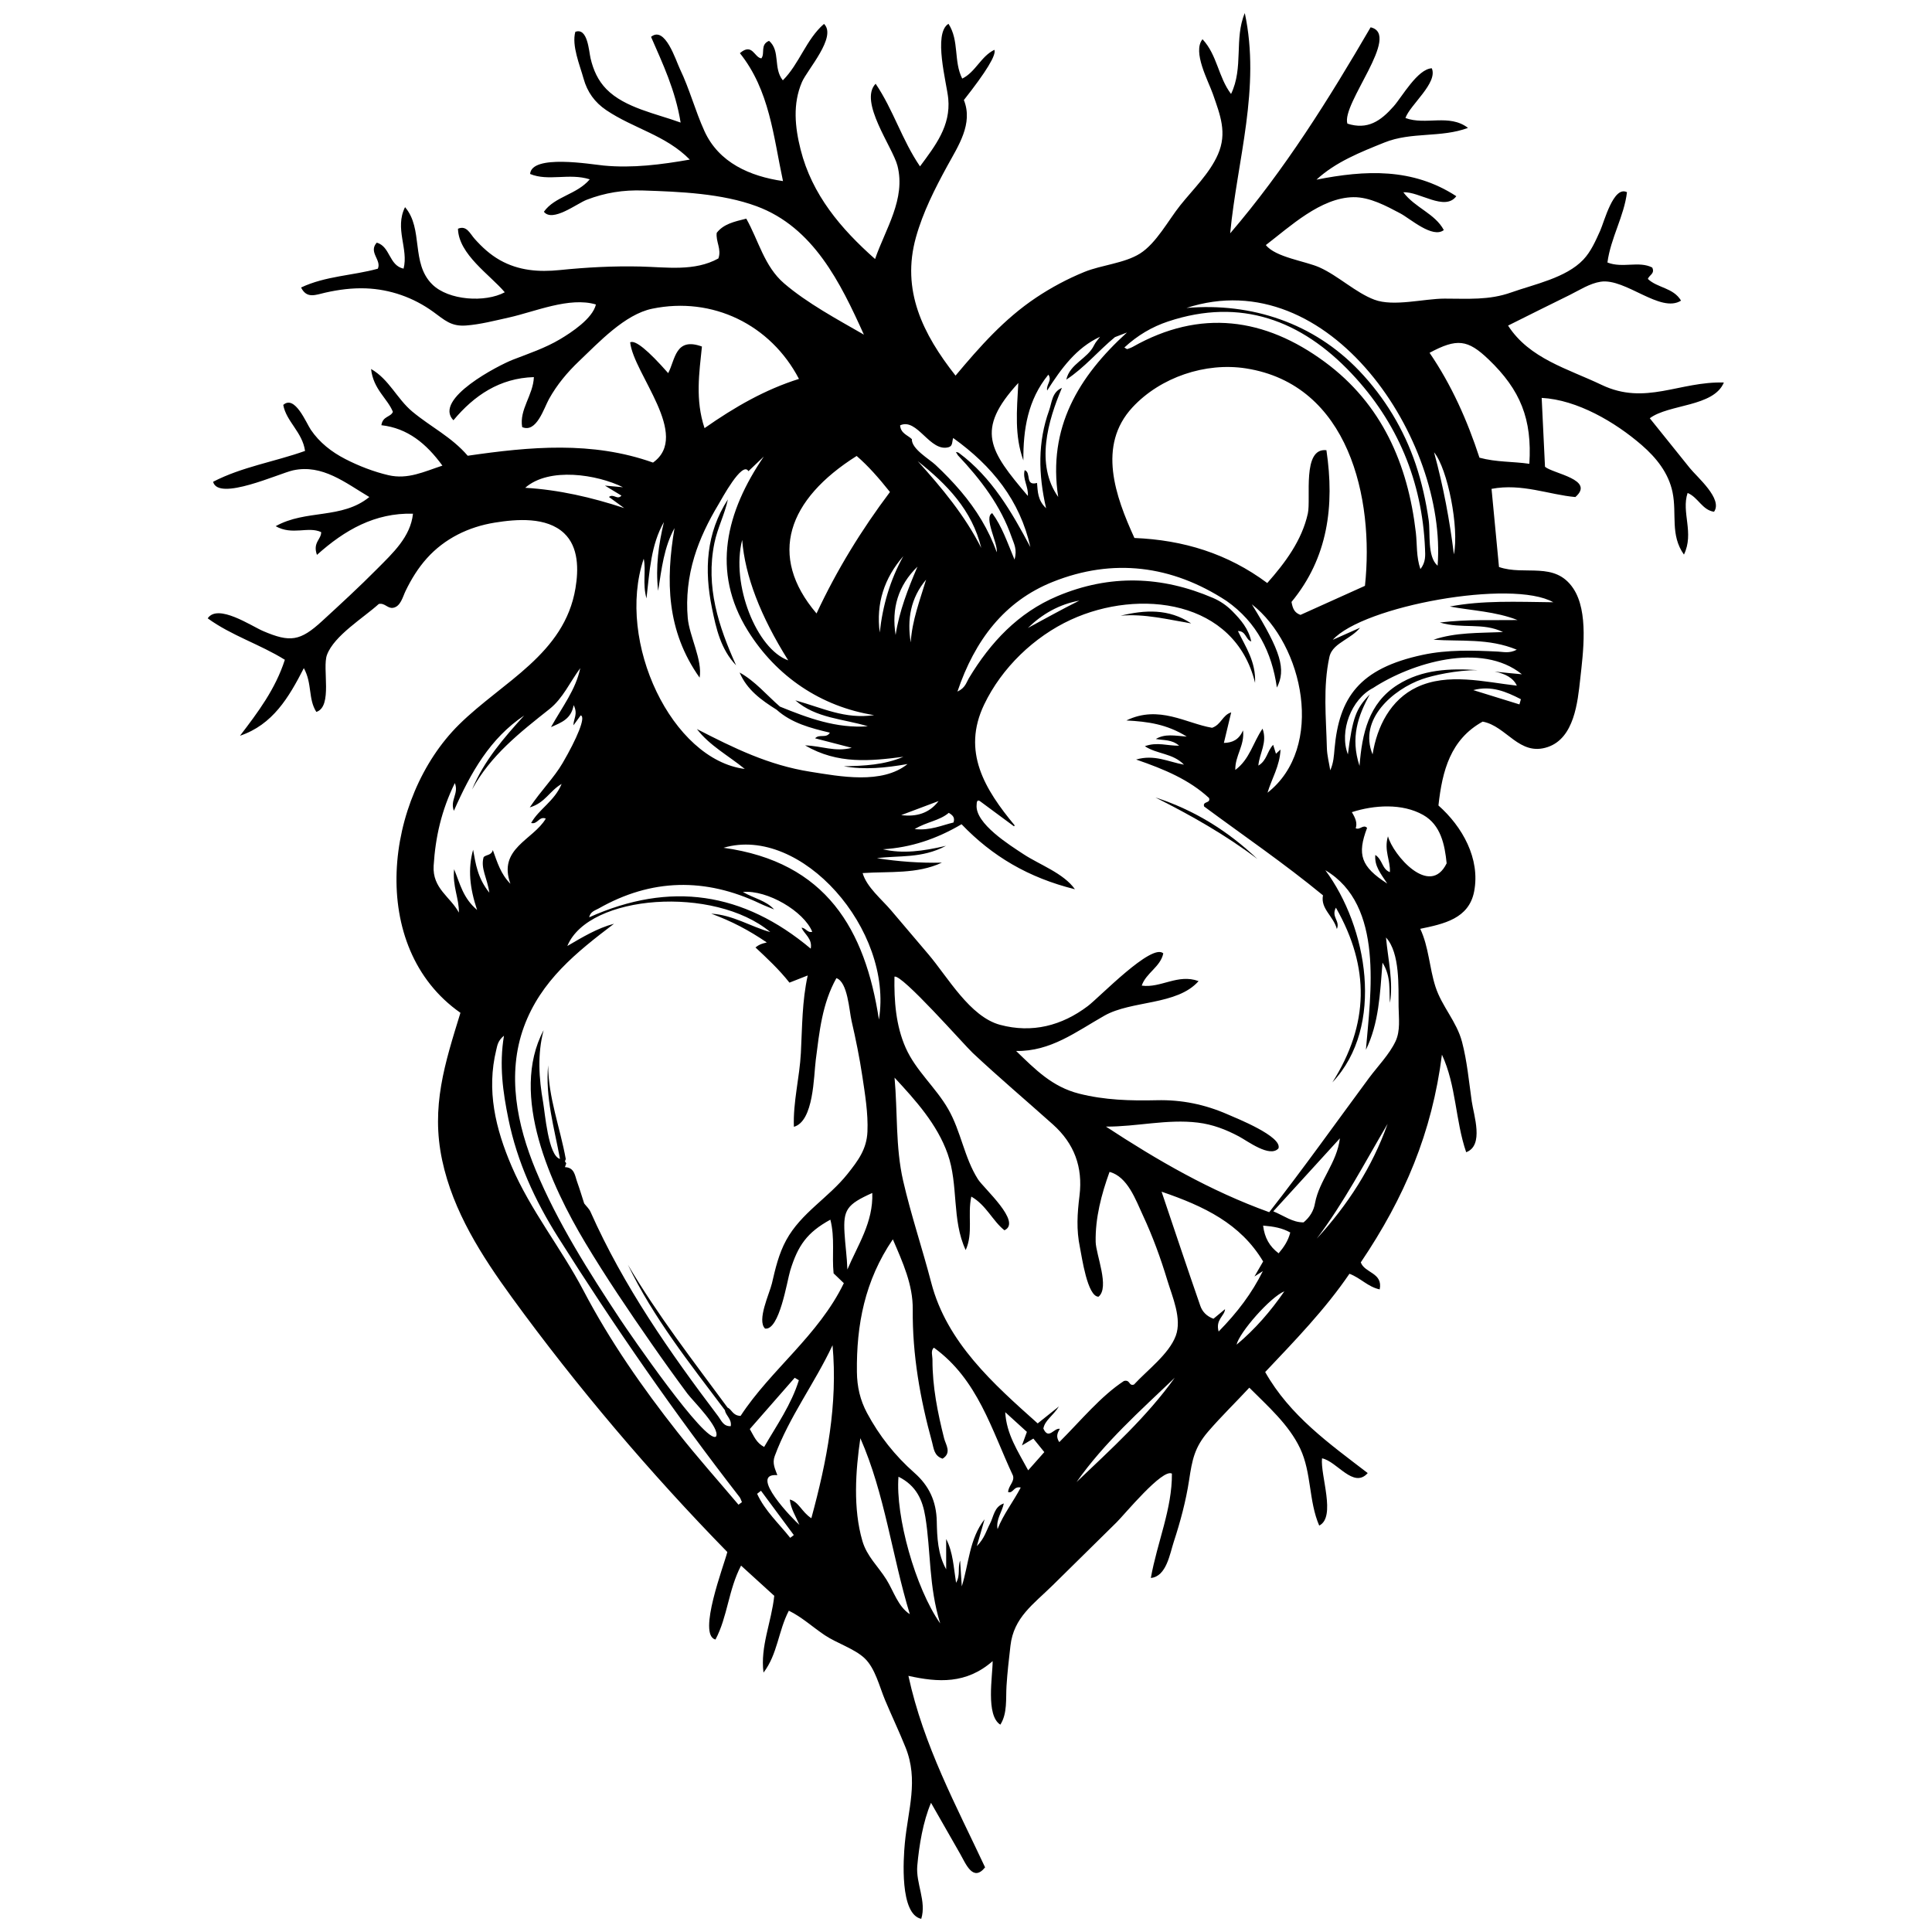 <?xml version="1.0" encoding="UTF-8"?><svg id="Layer_1" xmlns="http://www.w3.org/2000/svg" viewBox="0 0 850.39 850.39"><path d="m758.88,168.37c-19.7-.6-34.63,10.26-53.94,1.02-14.75-7.06-31.78-11.5-41.15-26.08,9.01-4.55,18.06-8.98,27.11-13.46,4.27-2.12,8.85-5.12,13.66-5.85,10.91-1.66,26.34,14.07,35.37,8.32-3.44-5.75-10.38-5.52-14.61-9.55.54-1.67,3.24-2.31,1.92-5.02-5.9-3.01-13.03.42-19.71-2.21,1.41-10.77,7.37-20.41,8.6-30.95-5.95-3-10,13-11.8,16.98-2.01,4.43-4.03,9.14-7.42,12.72-7.64,8.06-21.7,10.86-31.74,14.43-9.83,3.5-19.05,2.71-29.33,2.72-9.04,0-22.43,3.65-30.87.48-8.28-3.11-15.85-10.47-24.14-14.21-6.14-2.77-19.44-4.45-23.65-9.85,10.65-8.14,24.12-20.85,38.51-21.07,7.2-.11,14.52,3.88,20.72,7.16,4.29,2.27,14.18,11.16,19.1,7.31-3.9-7.3-12.66-9.76-17.81-16.62,7-.45,18.27,8.52,23.31,1.72-19.26-12.55-40.09-11.52-61.55-7.28,8.41-7.79,19.44-12.14,29.93-16.36,11.91-4.79,24.89-1.98,36.77-6.43-8.33-6.36-18.59-1.01-27.54-4.35,2.03-5.83,14.37-15.43,11.6-21.89-6.27.31-13.07,12.53-16.78,16.74-5.74,6.51-11.49,10.47-20.37,7.63-2.76-8.69,23.91-39.28,10.22-42.4-18.34,31.51-37.78,62.65-61.82,90.69,3.12-32.38,13.51-64.01,6.44-96.95-4.75,11.22-.45,23.98-6.05,35.6-5.65-7.42-6.05-17.13-12.56-24.09-4.55,5.54,2.57,18.35,4.58,24.15,3.19,9.19,6.37,17.01,2.22,26.52-3.65,8.37-10.97,15.39-16.61,22.45-5.22,6.54-10.55,16.7-17.72,21.22-6.82,4.29-16.93,5.01-24.46,8.08-7.47,3.05-14.62,6.87-21.33,11.36-13.95,9.33-24.7,21.53-35.39,34.28-14.4-18.31-23.96-37.51-17.43-60.88,3.09-11.05,8.3-21.34,13.78-31.37,4.83-8.84,11.5-18.63,7.32-29.05q14.77-18.72,13.44-22.1c-5.94,2.84-8.31,9.82-14.17,12.66-3.87-7.63-1.22-16.67-6.05-24.12-6.9,4.28-.74,26.15-.1,32.94,1.13,12-5.65,20.67-12.43,29.82-7.93-11.6-11.73-24.86-19.53-36.37-7.56,7.8,7.51,27.92,9.6,36.08,3.75,14.64-5.28,27.8-9.85,41.07-15.05-13.33-27.77-28.3-32.78-48.19-2.49-9.89-3.53-20.11.6-29.71,2.34-5.43,15.51-19.92,9.7-25.59-7.88,6.82-10.81,17.55-18.12,24.84-4.34-5.38-.94-12.94-6.06-17.38-4.05,1.66-1.68,5.54-3.39,7.71-3.13-.33-3.94-7.03-9.45-2.29,13.07,16.36,14.72,36.45,18.97,56.31-14.45-2.09-28.24-8.05-34.59-22.04-4.05-8.9-6.51-18.43-10.78-27.31-1.81-3.77-6.54-19.18-12.71-14.14,5.11,11.75,10.7,23.42,13.02,37.73-10.54-3.88-24.55-6.44-32.66-14.71-3.74-3.82-5.77-8.43-6.98-13.56-.75-3.18-1.25-13.67-6.71-11.67-1.67,6.07,1.99,14.65,3.62,20.56,1.64,5.93,4.92,10.49,10.01,13.92,12.09,8.14,26.15,10.98,36.76,21.76-12.52,2.19-25.19,3.84-37.9,2.62-5.6-.54-31.74-5.08-32.39,3.71,8.06,3.34,17.25-.52,26.26,2.36-5.82,6.81-15.32,7.45-20.2,14.27,3.8,4.79,14.51-3.6,18.83-5.27,8.19-3.16,16.16-4.38,24.91-4.09,16.18.53,34.61,1.27,49.93,6.94,25,9.26,36.91,33.73,47.19,56.51-11.56-6.65-25.05-13.9-35.15-22.59-8.71-7.5-11.18-18.82-16.62-28.47-5.42,1.34-9.99,2.36-13.01,6.24-.48,3.87,2.22,7.21.73,11.28-10.5,5.81-22.76,3.83-34.21,3.56-11.99-.29-23.7.34-35.62,1.55-9.24.94-18.12.27-26.36-4.39-4.29-2.43-7.81-5.67-11.08-9.33-2.09-2.34-3.53-6.1-7.35-4.47.28,11.3,14.13,20.3,20.6,27.97-8.6,4.62-24.77,3.63-31.95-3.5-9.5-9.42-3.75-24.42-11.95-33.97-4.7,9.44,1.63,18.39-.65,27.07-6.51-1.41-5.79-9.77-11.8-11.44-3.8,4.21,2.22,7.63.48,11.46-11.02,3.06-22.98,3.17-33.79,8.28,2.52,5.08,6.38,3.23,10.75,2.24,5.82-1.31,11.77-2.08,17.74-1.86,10.72.4,20.96,4.01,29.64,10.29,5.06,3.67,7.86,6.53,14.41,6.06,6.3-.46,12.78-2.16,18.92-3.52,11.41-2.53,26.66-9.23,38.32-5.74-1.45,6.2-10.82,12.34-15.77,15.28-6.52,3.88-13.73,6.3-20.77,9.02-6.14,2.37-35.28,17.33-26.18,26.67,9.12-10.94,20.39-18.56,35.41-19-.3,7.97-6.49,14.26-5.15,22,6.32,2.75,9.59-8.4,11.83-12.4,3.52-6.3,8-11.67,13.22-16.64,8.73-8.31,20.16-20.59,32.18-23.07,26.54-5.48,52.1,6.97,64.6,30.9-14.87,4.67-28.19,12.31-41.56,21.67-4.16-12.54-2.33-24.31-1.15-35.92-11.76-4.3-11.72,5.78-14.85,11.71q-13.47-15.3-16.74-13.55c1.54,13.95,26.81,40.96,10.06,52.92-26.81-9.54-54.09-7-81.56-3.01-7.16-8.32-16.17-12.6-24.37-19.42-6.8-5.66-10.23-14.24-18.17-18.76.97,8.97,7.31,13.05,9.61,18.87-1.04,2.41-4.48,1.79-5.07,5.87,11.52,1.3,19.76,8.05,26.86,17.79-8.03,2.62-15.16,6.2-23.76,4.21-6.41-1.49-13.15-4.1-18.98-7.11-6.01-3.09-11.36-7.25-15.18-12.89-2.02-2.97-7.02-15.5-12.13-10.93,1.29,7.29,8.46,12,9.59,20.25-13.38,4.78-27.72,6.97-40.47,13.58,2.25,8.74,29.09-3.69,35.18-5.03,12.95-2.84,23.13,5.56,33.59,11.74-12.14,9.89-27.92,5.37-41.23,12.84,7.42,4.19,14.27-.09,20.03,2.61.07,3.23-3.82,4.5-1.86,10.02,12.21-10.96,25.55-18.58,42.27-18.13-1.05,10.2-8.93,17.39-15.74,24.26-7.86,7.93-16.08,15.5-24.31,23.05-9.6,8.8-14.01,9.46-25.96,4.33-5.09-2.18-19.9-12.22-24.34-5.58,10.42,7.59,22.96,11.4,33.95,18.24-4.14,12.87-11.82,23.1-19.74,33.44,14.39-4.87,21.45-16.77,28.1-29.76,3.76,6.83,1.82,13.52,5.5,19.27,7.32-2.35,2.51-19.23,4.68-25.1,3.15-8.51,16.14-16.35,22.79-22.4,2.64-.63,3.86,2.08,6.3,1.68,3.33-.55,4.26-4.84,5.5-7.4,2.5-5.19,5.55-10.14,9.41-14.43,7.82-8.7,18.38-13.82,29.85-15.67,9.65-1.56,22.81-2.6,30.52,4.66,6.47,6.09,6.37,16.06,5.02,24.18-4.83,29.09-32.09,41.13-51.22,60.01-32.85,32.41-40.69,98.04.58,126.91-6.85,22.24-13.08,41.31-8.03,64.95,4.8,22.5,17.38,42.04,30.73,60.4,28.57,39.27,60.83,77.27,94.77,111.99-1.43,5.75-13.28,36.45-5.22,38.53,5.35-10.03,5.68-21.91,11.27-32.55,5.34,4.86,10.09,9.19,14.61,13.3-1.25,11.69-6.22,22.27-4.73,33.79,6.21-8.1,6.5-18.35,11.15-27.24,5.73,2.77,10.56,7.28,15.87,10.82,5.17,3.45,13.06,5.94,17.45,10.08,4.71,4.44,6.54,12.48,9.04,18.45,2.92,6.96,6.19,13.8,9,20.8,5.83,14.49,1.1,27.38-.3,42.15-.65,6.83-2.31,31.3,7.22,33.33,2.4-7.79-2.45-15.55-1.74-23.4.81-8.95,2.51-19.37,6.04-27.66,4.25,7.44,8.49,14.89,12.75,22.32,2.55,4.44,5.69,12.74,11.05,6.08-12.6-26.98-27.08-53.53-33.75-84.29,13.13,2.91,25.47,3.66,37.08-6.49,0,6.61-3.12,23.9,3.38,27.97,3.18-4.96,2.37-11.48,2.72-17.08.37-5.9,1.06-11.77,1.73-17.64,1.43-12.52,10.07-18.23,18.73-26.76,9.35-9.2,18.69-18.41,28.03-27.62,3.42-3.37,20.17-23.79,24.31-21.4.13,15.49-6.45,30.18-9.27,45.92,6.86-.6,8.38-10.7,10.09-15.9,2.88-8.78,5.35-17.95,6.74-27.09,1.36-8.98,2.36-14.47,8.47-21.53,5.75-6.65,12.07-12.79,18.05-19.23,8.1,8.13,17.4,16.22,22.39,26.79,5.05,10.71,3.69,23.09,8.37,33.91,7.55-3.76.42-22.17,1.24-29.6,6.59,1.29,13.86,13.55,20.11,6.49-16.91-12.97-34.24-25.23-45.13-44.47,13.03-13.8,26.37-27.51,37.09-43.26,5.05,1.92,8.04,5.74,13.31,6.88,1.51-7.39-6.64-7.15-8.32-11.89,19.28-28.58,31.35-57.07,35.72-91.43,6.32,13.61,5.86,28.93,10.67,42.94,7.95-2.93,3.33-16.27,2.45-22.39-1.24-8.67-2.04-17.67-4.27-26.15-2.37-9.04-8.87-15.55-11.7-24.31-2.71-8.38-2.9-17.42-6.7-25.48,10.35-2.15,21.41-4.46,23.72-16.42,2.79-14.49-5.22-28.59-15.71-37.87,1.69-15.35,5.31-29.07,19.46-36.91,10.54,1.92,16.09,15.45,28.67,11.18,11.63-3.95,13.16-19.72,14.28-29.96,1.26-11.52,3.77-29.61-3.06-39.84-8.13-12.17-21.37-5.46-32.7-9.44-1.11-11.61-2.19-22.94-3.28-34.39,13.36-2.55,25.42,2.62,36.9,3.6,8.84-7.7-9.76-10.27-13.37-13.32-.48-9.87-.97-20.05-1.46-30.32,15.71.83,32.44,10.73,44.03,20.77,6.42,5.57,11.84,12.29,13.58,20.8,1.97,9.62-1.15,18.73,5.01,27.4,4.62-9.57-1.25-18.59,1.61-27.13,4.7,1.97,6.42,7.53,11.63,8.28,4-5.63-7.46-15.25-10.63-19.2-5.88-7.32-11.77-14.64-17.65-21.96,8.4-6.28,28.11-4.95,32.6-15.71Zm-126.11,80.63c-4.65-4.06-3.11-14.42-3.91-19.99-1.2-8.36-3.03-16.64-5.72-24.65-5.18-15.37-13.67-29.42-24.86-41.15-20.03-21-47.34-30.12-76.05-27.66,63.16-20.57,114.83,58.5,110.55,113.46Zm-1.55-49.92c6.02,7.34,11.09,33.23,8.73,44.94-1.84-14.87-4.56-29.56-8.73-44.94Zm-117.02-57.6c32.02-10.64,58.66-.41,80.61,22.82,20.25,21.43,31.22,47.53,32.43,77.32.12,2.85.38,5.81-2.03,8.88-1.89-5.55-1.41-10.86-2-16.01-3.5-30.31-15.03-56.69-40.04-75.14-26.42-19.5-54.85-23.49-84.54-6.7-.77.44-1.64.71-2.48,1.01-.13.05-.36-.19-1.25-.7,5.78-5.34,12.13-9.1,19.32-11.49Zm69.65,56.68c-10.85-1.2-6.72,21.26-8.19,27.87-2.63,11.86-9.96,21.66-17.86,30.6-17.45-13-36.97-18.95-58.47-19.83-8.34-18.29-16.47-40.67-.85-57.51,12.31-13.26,32.13-19.91,49.92-17.14,45.36,7.08,56.53,57.22,52.4,95.71-10.33,4.66-19.51,8.8-28.38,12.79-2.69-.96-3.41-2.78-3.95-5.7,16.04-19.43,19.01-42.31,15.37-66.78Zm-135.63-29.57c-.66,12.2-1.72,23.2,2.23,34.05-.1-13.67,1.95-26.64,11-37.74,1.8,2.63-1.06,4.31-.53,6.99,6.26-9.72,12.73-18.76,23.29-23.66-.89,1.23-1.99,2.37-2.63,3.71-2.88,6.04-10.65,8.11-12.24,15.16,8.01-5.25,14.1-12.69,21.42-18.71,1.76-.68,3.53-1.36,5.29-2.04-21.34,19.39-34.94,41.9-30.27,72.39-10.12-14.32-4.52-33.54,1.64-48.02-4.41,1.88-4.39,6.44-5.67,9.99-4.98,13.83-4.75,28-1.3,42.99-3.77-3.54-3.65-7.44-3.99-11.12-5.43,1.46-2.41-4.62-5.44-5.64-1.02,3.88,1.75,7.31,1.4,11.35-16.96-19.98-23.25-28.94-4.21-49.71Zm-30.49,28.18s0,0,.01-.01c0,0,0,0-.01.01,1.66-.57,1.3-2.39,1.82-3.98,17.23,12.35,29.38,27.49,33.99,48.02-8.26-15.5-16.96-30.65-31.44-41.43-.22-.16-.47-.27-.73-.32-.21-.04-.41-.07-.62-.09l.88,1.43c10.04,10.66,18.85,22.13,23.71,36.18.93,2.69,2.5,5.24,1.21,9.73-3.22-7.73-5.53-14.62-9.82-20.45-3.91,1.81,2.62,13.34,1.99,17.23-3.49-9.88-9.01-18.83-15.77-26.8-3.49-4.12-7.29-8.03-11.24-11.72-2.63-2.46-10.58-7.03-10.34-11.27-1.81-1.79-4.9-2.46-5.18-6.08,7.64-3.51,13.15,12.16,21.54,9.57Zm-13.89,52.65c-4.17,9.77-8.01,19.55-9.62,30.07-1.89-11.64,1.09-21.77,9.62-30.07Zm-16.61,28.98c-1.7-12.77,1.99-23.94,10.38-33.6-5.84,10.52-9.09,21.75-10.38,33.6Zm20.41-23.27c-2.74,9.1-6.19,18.02-6.77,27.65-1.66-10.16-.05-19.55,6.77-27.65Zm5.5,97.46c-4.15,5.46-9.87,7.02-16.46,6.19,5.49-2.06,10.97-4.12,16.46-6.19Zm4.47,5.19c2.03,1.21,2.72,2.23,2.1,4.25-5.1,1.19-10.17,3.64-17.11,2.9,5.39-3.26,10.88-3.64,15.01-7.14Zm-13.67-154.8c12.82,10.13,23.94,21.54,27.97,38.19-7.22-14.29-17.34-26.43-27.97-38.19Zm-26.87-2.28c5.1,4.41,9.64,9.57,14.66,15.86-12.46,16.57-23.37,34.26-32.32,53.46-21.68-25.44-12.61-50.25,17.66-69.32Zm-93.72,45.21c1.09,5.35-.62,11,1.21,17.48,1.41-12.24,1.95-23.5,7.67-33.61-2.28,9.72-3.76,19.48-2.54,30.28,1.56-9.9,2.57-19.15,7.21-27.61-3.89,22.96-3.62,45.16,11.05,65.83,1.34-7.72-4.51-18.3-5.22-26.22-.81-9.09.24-18.24,2.89-26.96,2.46-8.11,6.24-15.77,10.59-23.02,1.36-2.26,10.54-19.44,13.23-14.68,2.26-2.15,4.51-4.3,6.77-6.45-16.54,24.19-23.33,50.52-6.99,76.74,12.49,20.05,32.16,33.38,55.55,37.09-12.94,1.85-22.51-3.12-34.68-6.51,9.12,7.96,21.07,8.08,31.9,11.41-13.78,1.02-26.28-3.61-38.69-8.66t0,0c-5.86-5.07-10.83-11.17-17.74-15,3.23,7.64,9.59,12.17,16.27,16.37h0c6.61,5.9,14.86,8.06,23.45,10.1-1.55,2.69-4.65.43-6.5,2.49,5.13,1.33,10.04,2.6,16.13,4.18-7.38,1.94-13.28-.87-20.54-1.07,14.44,8.43,28.8,6.88,43.27,5.02-8.46,3.6-17.32,4-26.23,4.17,9.15,1.64,18.23.74,28.06-.98-11.24,9.07-29.84,5.44-42.75,3.4-18.41-2.9-33.59-10.37-49.97-18.8,5.62,7.32,13.75,11.59,21.07,17.56-31.93-4.05-56.81-55.81-44.47-92.54Zm63.6,44.76c-13.89-4.93-25.31-33.44-20.27-53.02q1.86,23.72,20.27,53.02Zm9.9,126.89c-29.68-24.91-61.85-29.8-97.52-13.79.52-2.55,2.68-3.04,4.12-3.86,23.29-13.26,47.02-13.67,71.11-2.2,2.02.96,4.13,1.73,6.19,2.6-3.5-3.9-8.8-4.84-13.77-7.7,10.78-.99,26.86,8.53,30.54,17.52-2.05.65-2.93-1.8-4.72-1.77,1.29,2.9,4.88,4.8,4.05,9.21Zm-38.38-44.4c34.21-10.11,74.84,36.16,68.4,75.6-6.05-39.48-23.07-69.33-68.4-75.6Zm-87.29-158.45c10.51-9.24,31.62-5.88,43.03-.25-2.12-.19-4.25-.38-7.94-.71,3.24,1.96,5.19,3.15,7.27,4.4-1.87,2.12-3.44-1.05-5.5.6,2.3,1.67,4.51,3.28,6.72,4.89-14.34-4.75-28.92-8.07-43.57-8.93Zm-15.8,178.21c-5.24-6.55-6-12.75-7.13-18.89-2.35,8.43-1.52,16.71,1.75,26.5-6.2-5.3-7.41-11.27-10.11-17.93-.81,7.43,2.25,12.97,2.09,19.09-3.67-6.92-11.73-10.6-11.1-20.65.79-12.61,3.41-24.28,9.32-36.36,1.88,4.58-2.2,7.46-.42,12.21,7.43-16.87,15.94-31.89,30.93-41.94-8.96,9.89-17.72,19.92-22.92,32.57,8.11-15,21.11-25.15,34.08-35.43,5.93-4.7,9.03-11.94,13.54-17.99-1.98,9.47-7.86,16.93-12.88,25.95,4.78-2.13,8.82-3.55,9.98-9.67,2.03,4.02-.17,6.09-.09,8.88,1.24-1.72,2.24-3.09,3.17-4.37,2.43.54-1.68,10.25-7.95,20.98-3.81,6.52-9.3,11.82-14.46,19.52,6.82-2,8.72-7.3,14.03-10.33-3.16,7.63-9.99,11.04-13.42,17.19,2.84.78,3.49-3.15,6.45-1.93-5.49,9.38-21.23,13.11-15.57,28.69-4.26-4.27-5.78-9.46-7.74-14.85-.61,2.39-2.85,1.96-4.04,3.09-1.46,4.93,1.58,9.13,2.5,15.68Zm109.68,269.39c-8.96-10.61-18.22-20.98-26.81-31.89-15.47-19.64-29.74-40.08-41.4-62.31-9.81-18.71-23.33-35.31-31.7-54.89-7.03-16.45-11.09-33.24-6.7-51.17.48-1.95.69-3.97,3.38-6.17-2.17,12.99-.45,24.88,1.96,36.7,3.83,18.75,11.65,35.82,21.8,51.92,24.85,39.39,51.36,77.63,79.92,114.43.5.64.71,1.5,1.06,2.26-.51.37-1.02.74-1.52,1.12Zm22.76,14.58c-5-6.34-11.1-11.83-14.56-19.38.57-.45,1.13-.9,1.7-1.34,4.82,6.5,9.63,13,14.45,19.5-.53.41-1.06.81-1.59,1.22Zm-17.78-47.88c6.6-7.54,13.18-15.06,19.76-22.57.61.36,1.22.72,1.83,1.08-3.31,10.68-9.7,19.76-15.28,29.37-3.52-1.87-4.43-4.68-6.31-7.87Zm27.08,39.25c-4.32-2.81-5.43-7.19-9.48-8.23.43,4.06,2.63,7.38,4.23,11.15-2.62-2.2-22.77-22.92-9.71-21.88-.96-2.7-2.34-5.15-1.16-8.36,6.37-17.31,17.6-32.05,25.46-48.82,2.35,26.02-2.45,50.86-9.33,76.14Zm-31.12-45.03c-3.56-.12-3.88-2.89-5.74-3.65-15.17-20.59-30.86-40.81-43.89-62.9,11.22,23.36,27.29,43.48,42.72,64.03.31,2.38,3.1,3.87,2.56,7.04-3.28.15-4.16-2.56-5.48-4.3-21.45-28.32-41.72-57.38-56.24-90.03-.61-1.38-1.85-2.48-2.79-3.71,0,0,0,0,0,0-1.02-3.14-1.96-6.32-3.08-9.43-1.01-2.79-1.15-6.39-5.39-6.55.19-.56.38-1.13.57-1.69-.18-.3-.38-.58-.58-.87.16-.33.29-.68.37-1.04-2.48-13.76-7.68-27-7.76-41.24-1.3,14.15,2.71,27.58,5.22,41.22-5.15-1.3-6.63-20.42-7.43-24.94-1.86-10.5-2.56-21.31.23-31.73-15.24,28.57,3.36,68.58,18.3,93.52,9.14,15.25,19.15,30.04,29.3,44.63,5.12,7.36,10.34,14.64,15.68,21.83,2.26,3.04,14.59,15.15,12.61,18.88-4.47,3.63-38.37-45.82-42.13-51.5-13.75-20.78-27.65-42.68-37.23-65.74-8.26-19.89-12.83-42.27-5.21-63.08,7.43-20.29,23.08-32.82,39.66-45.38-7.38,1.95-13.82,5.87-20.55,9.79,9.39-22.82,64.73-26.7,89.33-6.13-8.6-2.38-16.37-7.52-25.99-8.1,9.16,3.4,16.42,7.21,24.46,12.68-2.48.58-3.29.88-4.99,2.19,5.01,4.69,10.35,9.64,14.96,15.49,2.42-.95,4.43-1.74,8.04-3.16-2.49,11.25-2.42,22.62-3.01,34.05-.56,10.9-3.49,21.62-3.08,32.57,8.78-2.46,8.72-22.33,9.63-29.41,1.61-12.5,2.8-24.8,9.08-36.03,5.01,1.72,5.61,14.2,6.68,18.83,1.85,8,3.49,16.05,4.71,24.17,1.19,7.92,2.63,16.53,2.28,24.58-.34,7.71-4.1,12.73-8.78,18.61-8.37,10.52-20.43,17.13-26.98,29.14-3.28,6.02-4.76,12.46-6.3,19.08-1.01,4.32-6.73,16.27-3,19.84,6.34.89,9.68-20.99,11.05-25.48,3.38-11.06,7.42-16.84,17.69-22.46,2.08,8.21.62,15.84,1.42,23.63,1.19,1.14,2.59,2.48,4.51,4.32-11.18,23.06-32.18,38.12-45.44,58.41Zm45.72-80.63c-.57-10.08.98-12.46,12.23-17.5.46,12.99-6.43,22.95-10.96,33.69-.18-5.58-.97-10.87-1.27-16.19Zm18.44,152.64c-3.69-5.89-8.58-10.15-10.57-16.99-4.14-14.21-3.02-30.79-.89-45.21,10.81,24.57,13.91,51.73,21.77,77.46-5.21-3.34-7.15-10.22-10.31-15.26Zm5.32-45.25c7.91,3.94,10.62,10.29,11.82,17.68,2.45,15.02,1.45,30.46,6.54,46.9-10.94-15.58-19.74-47.22-18.36-64.58Zm43.6,23.03c-.75-4.25,1.99-7.5,2.77-11.26-4.3,1.43-4.43,5.76-6.12,8.96-1.55,2.93-2.3,6.29-5.77,9.84,1.4-4.83,2.41-8.34,3.43-11.84-6.76,8.67-6.88,19.44-10.05,29.54-.23-3.65-.47-7.3-.73-11.35-1.19,3.15.24,6.35-1.78,9.77-1.11-6.92-1.31-13.37-4.36-19.27v13.34c-3.72-6.69-3.99-14.04-4.14-21.16-.19-8.79-3.39-15.63-9.83-21.3-8.53-7.52-15.46-16.27-20.85-26.32-3.06-5.71-4.4-11.6-4.47-18.09-.24-20.65,3.42-40.18,15.82-58.38,4.39,10.22,8.86,19.97,8.76,30.85-.19,19.99,3.26,39.38,8.53,58.53.72,2.62.82,5.95,4.6,7.17,4.14-2.59,1.37-6.19.69-8.88-2.87-11.38-5.17-22.8-5.14-34.59,0-1.91-.87-4.04.62-5.39,19.35,13.97,25.39,36.17,34.81,56.31.82,2.7-2.09,4.52-2.12,7.26,2.24.69,2.37-2.72,5.54-2.01-3.3,6.29-7.67,11.8-10.19,18.28Zm13.48-25.85c-4.52-8.43-9.56-15.85-10.09-25.58,3.09,2.81,6.19,5.63,9.53,8.67-.58,1.6-1.16,3.19-2.17,5.96,2.25-1.35,3.6-2.16,5.02-3.01,1.59,1.96,3.09,3.82,4.82,5.95-2.23,2.51-4.38,4.94-7.1,8.01Zm21.3,5.17c12.2-17.36,28-31.35,43.22-45.9-12.34,17.23-27.99,31.36-43.22,45.9Zm43.66-64.34c-2.98,8.02-12.64,15.18-18.37,21.42-2.42.83-1.54-2.27-4.43-1.57-10.26,6.75-18.82,17.28-28.46,26.92-1.67-2.54-.72-4.13.24-5.86-2.62-.48-4.93,5.05-7.25-.12.68-3.67,4.19-5.51,6.86-9.74-3.66,2.92-6.24,4.99-9.36,7.48-19.53-17.42-40-35.62-46.85-61.94-3.88-14.91-8.92-29.84-12.36-44.8-3.42-14.86-2.41-30.35-3.79-45.45,9.26,9.99,18.74,20.47,23.37,33.54,4.86,13.69,1.72,29.07,7.94,42.35,3.41-7.51.72-15.41,2.47-23.54,6.59,3.76,9.36,10.69,14.58,14.83,7.85-3.59-9.13-18.46-11.68-22.5-6.03-9.54-7.42-20.99-13.04-30.8-5.49-9.59-14.23-16.86-18.74-27.01-4.35-9.8-5.13-20.72-4.94-31.3,3.04-1.47,30.74,30.08,34.41,33.52,11.52,10.8,23.57,20.99,35.33,31.51,9.41,8.42,13.24,18.78,11.71,31.32-.98,7.98-1.45,14.92.2,22.88.82,3.96,3.25,21.63,8.17,21.62,5.02-4.09-1.15-18.56-1.26-24.14-.21-10.55,2.54-20.94,6.1-30.79,7.96,2.07,11.55,12.38,14.65,19.03,4.33,9.27,7.84,18.9,10.8,28.69,2.21,7.29,6.51,16.87,3.7,24.45Zm21.7-11.76c-1.7,1.41-3.41,2.82-5.09,4.22-3.04-1.09-4.93-3.18-5.78-5.64-5.65-16.26-11.09-32.59-17.06-50.28,18.72,6.4,34.73,14.03,44.7,30.71-1.35,2.34-2.59,4.48-3.82,6.61l3.69-2.36c-4.86,9.8-11.19,18.15-19.46,26.59-1.48-5.3,2.67-6.85,2.82-9.85Zm5.07,15.64c1.18-5.35,14.82-20.94,21.05-23.5-6.01,8.71-12.87,16.68-21.05,23.5Zm18.51-40.22c-4.02-3.06-6.16-6.79-6.83-12.2,4.66.38,8.42,1.05,11.96,3.04-.95,3.69-2.76,6.37-5.13,9.17Zm10.99-13.61c-4.91.02-8.56-2.91-13.33-4.87,10.19-11.17,19.75-21.65,29.31-32.13-1.31,10.85-9.09,18.5-10.95,28.53-.56,3.38-2.3,6.19-5.04,8.47Zm5.79,7.16c11.99-15.87,21.15-33.48,31.2-50.55-6.78,19.05-17.53,35.69-31.2,50.55Zm34.67-86.84c-2.7,5.74-7.92,11.07-11.7,16.17-14.56,19.7-28.78,39.74-43.89,59.02-26.04-9.4-49.18-22.82-71.85-37.67,13.48.07,26.96-3.41,40.43-1.76,6.55.8,12.29,3.01,18.1,6.09,3.75,1.99,13.61,9.5,17.39,5.26,1.79-5.23-18.49-13.28-22.21-14.91-10.14-4.45-20.35-6.56-31.42-6.29-11.54.27-22.86-.04-34.13-2.9-11.81-3-19.2-10.55-27.71-18.78,15.18.26,26.31-8.42,38.84-15.53,12.03-6.83,31.98-4.47,41.47-15.22-9.17-3.37-16.61,3.19-25.02,1.98,1.89-5.6,8.23-8.19,9.49-14.19-5.08-4.7-27.99,19.24-33.23,23.2-11.41,8.63-24.49,12.04-38.62,8.25-13.29-3.57-23.03-21.02-31.5-30.99-5.5-6.47-10.99-12.94-16.48-19.41-4.15-4.89-10.75-10.22-12.51-16.39,11.91-.81,23.88.54,34.9-4.6-9.6.24-19.09-.48-28.61-1.94,9.6-1.34,19.63.27,30.41-5.46-10.41,2.41-18.98,3.56-27.79,1.52,12.31-.74,23.63-4.53,34.63-11.02,13.46,14.04,29.35,23.51,49.91,28.62-5.01-7.1-15.64-10.81-22.69-15.47-5.73-3.79-21.39-13.45-20.58-21.7.02-.31.04-.62.06-.93.13-.72.47-1.34,1.43-.66,4.98,3.68,9.96,7.36,14.93,11.04.21-.22.14-.15.35-.37-13.2-15.91-23.39-32.5-13.45-53.23,7.73-16.14,21.97-29.86,38.18-37.33,30.09-13.86,72.21-8.65,81.06,27.8.39-9.41-4.19-15.8-7.55-22.81,3.63-.02,3.31,3.74,5.87,4.6-1.19-5.65-4.63-9.57-8.28-13.29-2.45-2.5-5.37-4.51-8.59-5.89-22.45-9.64-45.34-10.53-68.49-.77-17.24,7.27-29.43,20.33-38.94,36.12-1.12,1.86-1.54,4.26-5.03,5.88,7.64-22.61,20.67-39.77,41.94-48.28,26.46-10.59,52.43-7.38,76.52,8.39,13.34,9.39,19.96,22.62,22.15,38.13,4.07-7.94,1.9-15.74-11.03-36.65,22.79,17.72,32.33,62.98,6.91,82.92,1.8-6.12,5.39-11.66,5.72-19-.92.85-1.39,1.28-2.01,1.85-.39-1.25-.76-2.42-1.23-3.92-2.66,2.74-2.71,6.91-6.52,9.14.48-5.51,4.07-10.1,1.85-16.26-4.26,6.2-5.6,13.42-11.99,18.17-.18-6.21,4.19-10.79,3.4-17.4-1.8,4.12-4.68,5.43-8.43,5.51,1.02-4.26,2.04-8.54,3.22-13.45-3.93,1.25-4.31,5.34-8.41,6.79-11.43-1.93-23.37-10.19-37.73-3.23,9.51.5,17.82,1.65,26.58,7.1-5.44-.4-9.52-1.35-13.62,1.06,3.47.66,6.99.11,10.26,2.95-5.1.1-9.7-1.77-15.09.23,5.51,3.6,12.22,2.99,17.23,8.12-7.03-1.27-12.97-4.61-21.07-2.26,12.57,4.32,23.41,8.92,32.1,16.94.82,2.48-2.96,1.29-2.17,3.73,17.23,12.76,35.19,25,52.32,39.1-1.16,5.92,4.54,9.05,6.11,14.82,1.55-3.57-2.62-5.33-.42-9.38,15.03,26.34,14.6,51.35-1.56,76.9,23.32-24.71,15.33-68.61-3.09-93.38,26,15.29,19.87,54.64,17.85,79.04,5.71-11.7,6.2-24.45,7.31-38.37,4.02,6.49,2.74,12.55,3.29,17.67,1.51-9.29-.85-18.95-1.75-28.73,6.26,6.8,5.43,21.97,5.54,30.45.07,5.09.86,10.55-1.35,15.26Zm-161.82-181.96c6.36-6.17,13.78-10.42,22.64-12.04-7.66,3.81-15.11,7.99-22.64,12.04Zm184.34,103.57c-7.4,15.25-23.65-3.72-25.84-11.88-1.87,6.21,1.18,10.81.84,15.79-3.49-1.32-3.18-5.49-6.41-7.58-.44,4.88,2.32,8.12,5.26,12.61-11.63-7.47-13.34-12.75-8.88-24.51-1.66-1.75-3.15,1.09-5.01.15.78-2.29-.1-4.45-1.7-7.08,9.76-3.15,22.19-4,31.44,1.26,7.71,4.38,9.46,13.06,10.29,21.24Zm32.03-69.93c-6.77-2.1-13.55-4.19-20.32-6.29,7.95-2.12,14.52.7,20.96,4.01-.21.76-.43,1.52-.64,2.28Zm-10.86-14.43c4.55.89,8.18,2.77,9.72,6.18-14.23-1.62-30.41-5.77-44.03.69-11.61,5.5-17.53,17.34-19.47,29.57-6.37-15.51,9.15-28.66,21.8-33.12,4.7-1.66,15.15-4,24.51-3.97-12.29-.86-24.57-.33-35.29,6.46-12.85,8.14-15.65,21.56-16.77,35.69-4.1-12.45-.64-22.1,4.53-31.49-6.12,6.27-7.58,10.29-9.65,26.42-3.89-10.19,1.48-24.31,11.11-29.24,16.86-11.01,47.66-20.48,65.48-6.02-3.92-.32-7.92-.77-11.96-1.18Zm25.76-30.53c-16.39-.19-31.05-.88-45.55,1.88,9.93,1.84,20.09,2.16,29.79,5.94-10.91.2-21.84-.4-34.16,1.1,9.75,2.92,18.88-.16,27.78,4.2-10.76.45-20.84.09-30.59,3.37,11.97.84,24.23-.74,36.66,4.39-3.27,1.73-5.91.95-8.36.83-11.05-.54-22.09-.89-32.99,1.43-28.16,6-36.84,18.93-38.86,41.28-.28,3.11-.41,6.23-1.89,9.55-.52-3.28-1.41-6.56-1.49-9.86-.34-13.34-1.76-26.73,1.1-39.98.78-3.61,3.73-5.51,6.54-7.39,2.41-1.61,4.92-3.06,6.98-5.53-3.87,1.72-7.75,3.43-12.03,5.33,13.44-14.94,78.94-26.81,97.06-16.54Zm-10.54-60.94c-7.18-1.06-14.46-.66-21.95-2.69-5.36-16.39-12.27-31.96-21.97-46.17,12.08-6.48,16.8-5.88,25.99,2.92,14.04,13.44,19.18,26.29,17.93,45.94Z" stroke-width="0"/><path d="m553.46,378.1c-12.96-12.34-27.8-21.57-44.89-27.08,15.67,7.86,30.88,16.48,44.89,27.08Z" stroke-width="0"/><path d="m524.31,274.41c-9.86-6.61-20.43-5.97-31.08-3.4,10.61-.95,20.8,1.67,31.08,3.4Z" stroke-width="0"/><path d="m324,292.85c-7.72-17.14-13.48-34.57-9.54-53.85,1.36-6.64,4.55-12.62,5.93-19.19-9.63,14.87-10.43,31.1-7.02,47.82,1.85,9.05,3.87,18.17,10.63,25.22Z" stroke-width="0"/></svg>